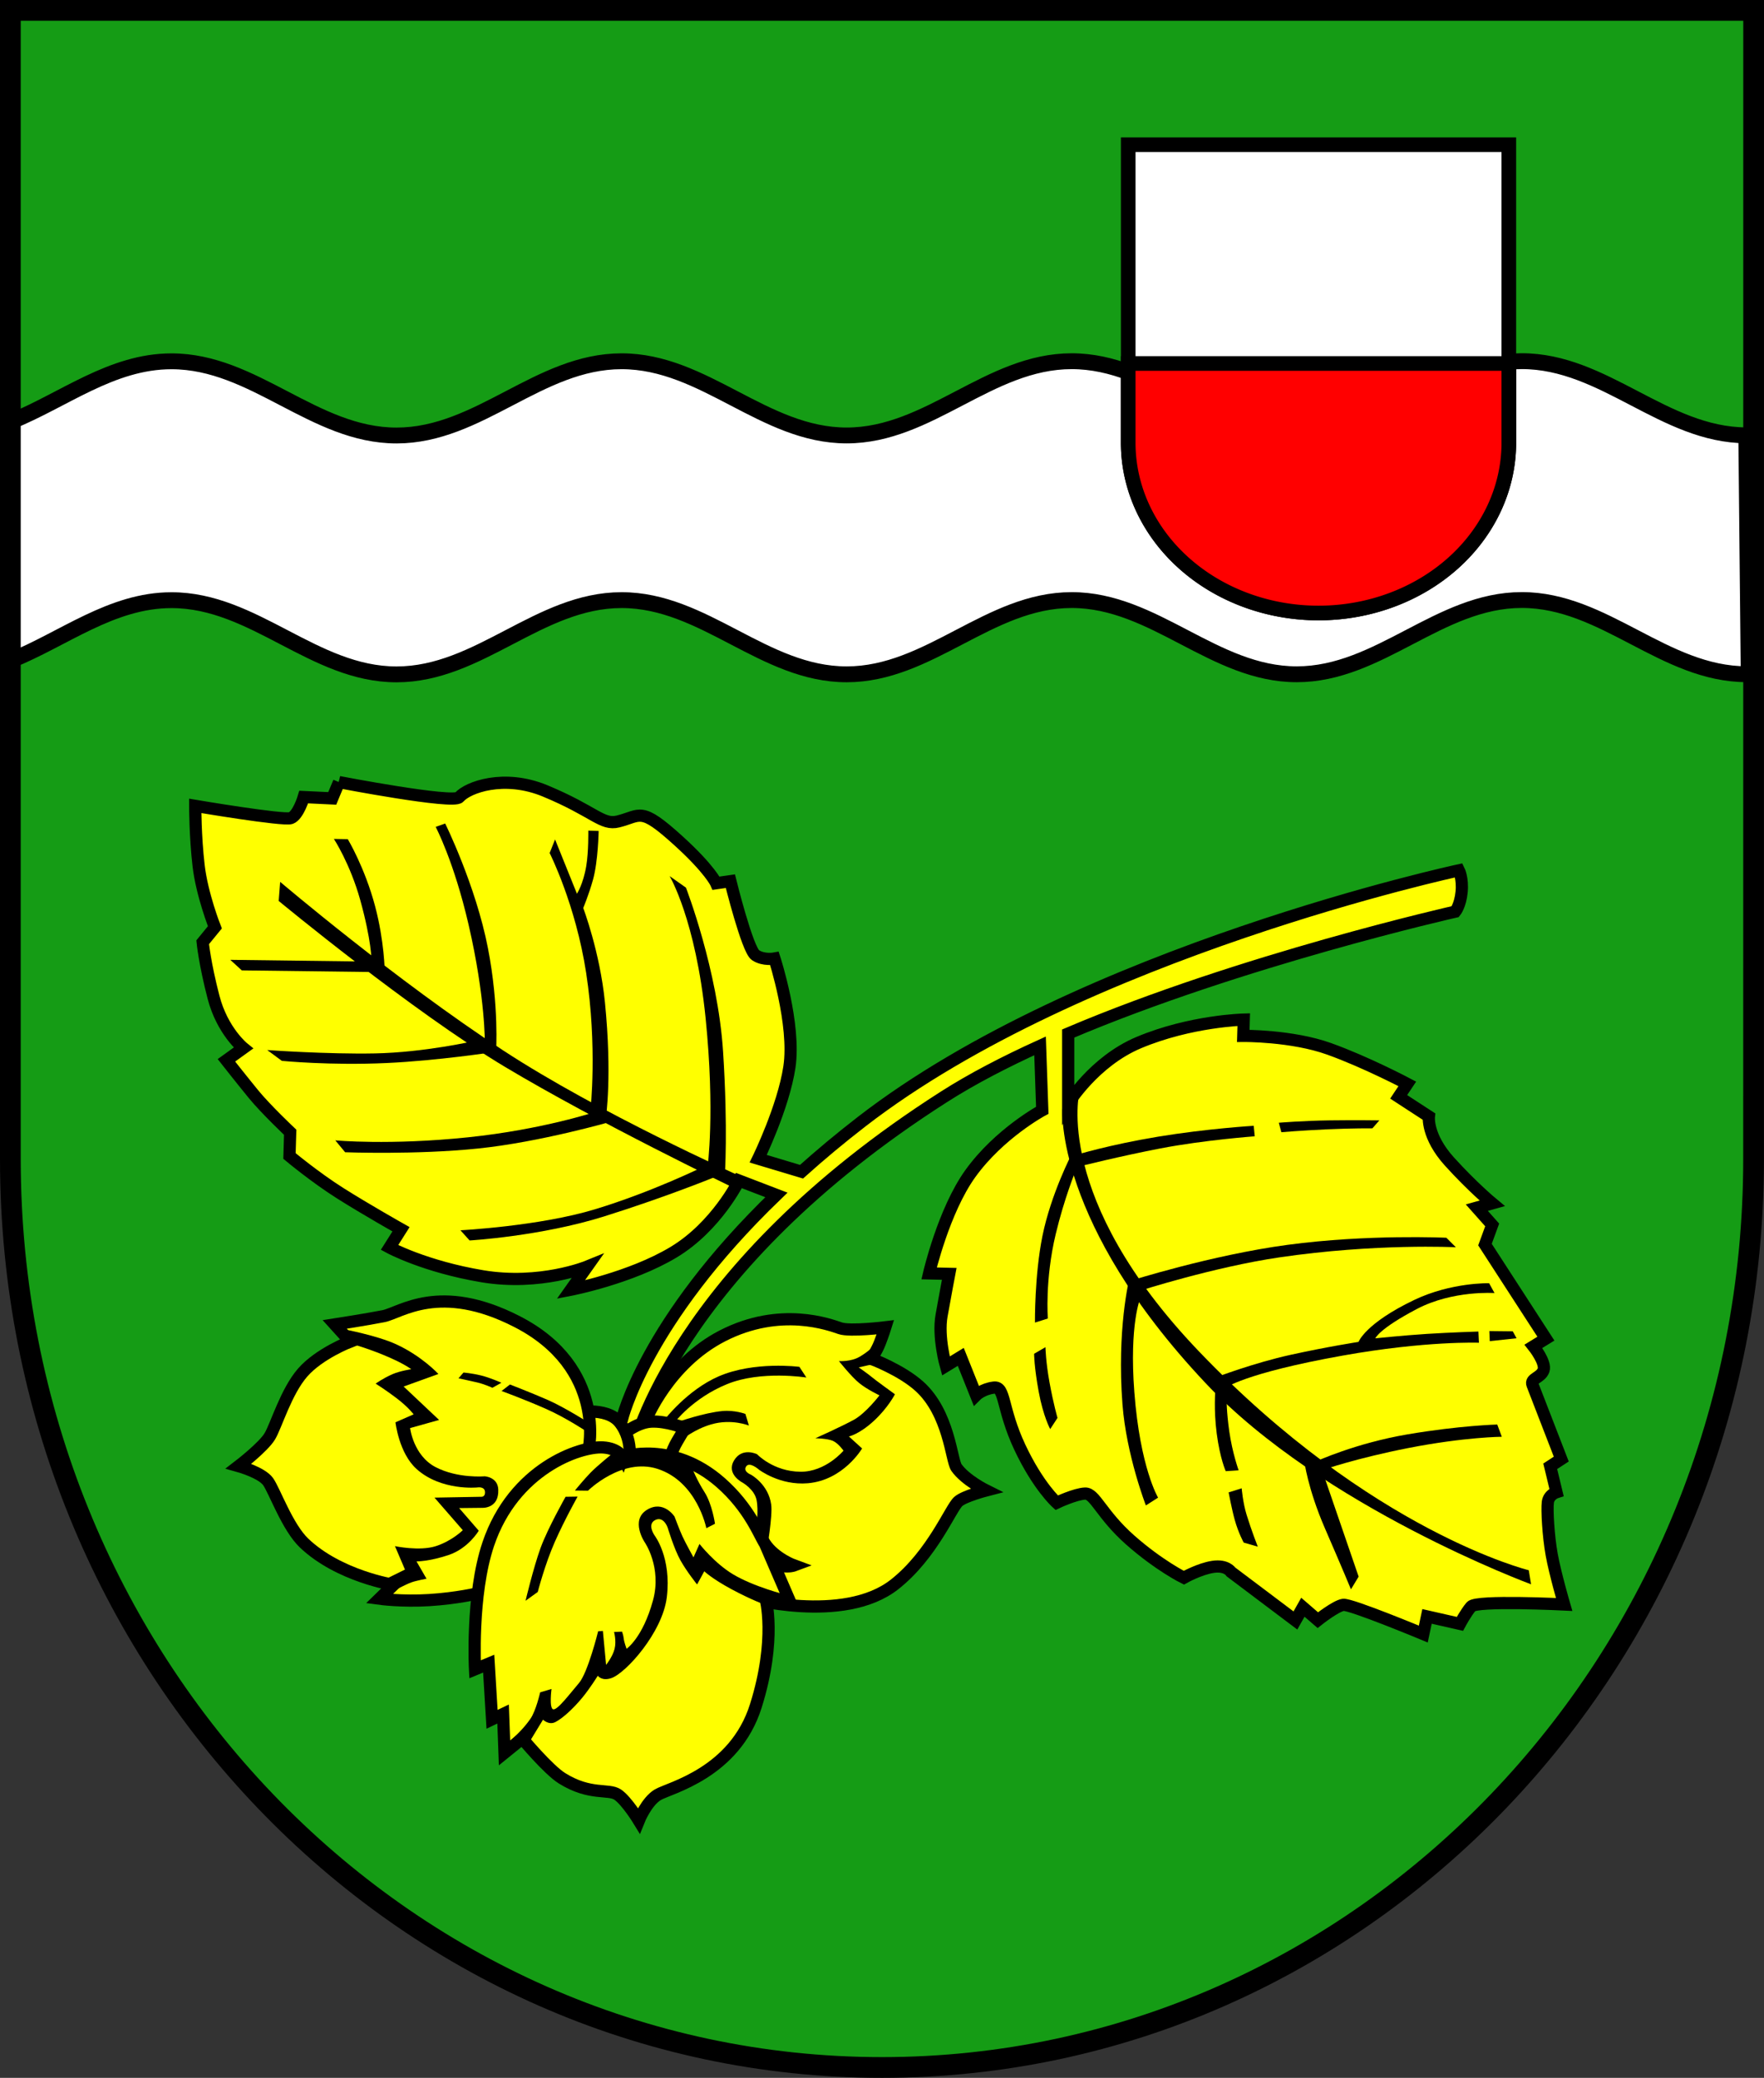 <?xml version="1.0" encoding="UTF-8" standalone="no"?>
<!-- Created with Inkscape (http://www.inkscape.org/) -->

<svg
   width="144.638mm"
   height="170.314mm"
   viewBox="0 0 144.638 170.314"
   version="1.1"
   id="svg3512"
   inkscape:version="1.2.2 (732a01da63, 2022-12-09)"
   sodipodi:docname="Wappen Nusse2.svg"
   xmlns:inkscape="http://www.inkscape.org/namespaces/inkscape"
   xmlns:sodipodi="http://sodipodi.sourceforge.net/DTD/sodipodi-0.dtd"
   xmlns="http://www.w3.org/2000/svg"
   xmlns:svg="http://www.w3.org/2000/svg">
  <rect x="0" y="0" width="144.638" height="170.314" fill="#333333" stroke="none"/>
  <sodipodi:namedview
     id="namedview3514"
     pagecolor="#ffffff"
     bordercolor="#666666"
     borderopacity="1.0"
     inkscape:showpageshadow="2"
     inkscape:pageopacity="0.0"
     inkscape:pagecheckerboard="0"
     inkscape:deskcolor="#d1d1d1"
     inkscape:document-units="mm"
     showgrid="false"
     inkscape:zoom="0.83155944"
     inkscape:cx="272.98109"
     inkscape:cy="322.88732"
     inkscape:current-layer="layer1" />
  <defs
     id="defs3509" />
  <g
     inkscape:label="Ebene 1"
     inkscape:groupmode="layer"
     id="layer1"
     transform="translate(-476.378,-126.267)">
    <g
       id="g3403"
       transform="translate(444.913,62.62)">
      <path
         id="path913"
         style="fill:#159c15;fill-opacity:1;stroke:none;stroke-width:1.7;stroke-linecap:round;stroke-dasharray:none"
         d="M 32.315,64.497 V 158.654 c 1.44e-4,41.121 31.997,74.456 71.467,74.456 39.47,9e-5 71.467,-33.335 71.467,-74.455 v -5.2e-4 -0.003 l 0.8,-94.155 z"
         sodipodi:nodetypes="cccscccc" />
      <path
         id="path3529"
         style="fill:#ffffff;fill-opacity:1;stroke:#000000;stroke-width:1.3;stroke-dasharray:none"
         d="m 156.244,93.25 c -6.792,7.8e-4 -11.659,6.085 -18.452,6.086 -6.792,8.8e-4 -11.663,-6.083 -18.455,-6.082 -6.792,8.8e-4 -11.658,6.086 -18.451,6.086 -6.792,7.8e-4 -11.662,-6.083 -18.454,-6.082 -6.792,7.8e-4 -11.659,6.085 -18.451,6.086 -6.792,7.9e-4 -11.663,-6.083 -18.455,-6.082 -4.927,5.73e-4 -8.842,3.194 -13.212,4.953 v 19.579 c 4.37,-1.759 8.285,-4.953 13.212,-4.953 6.792,-8.3e-4 11.663,6.083 18.455,6.082 6.792,-8.3e-4 11.659,-6.085 18.451,-6.086 6.792,-8.3e-4 11.662,6.083 18.454,6.082 6.792,-8.5e-4 11.658,-6.086 18.451,-6.086 6.792,-8.2e-4 11.663,6.083 18.455,6.082 6.792,-8.3e-4 11.659,-6.085 18.452,-6.086 6.792,-8.4e-4 11.662,6.083 18.454,6.082 0.051,-1e-5 0.1,-0.003 0.15,-0.004 l -0.198,-19.577 c -6.767,-0.028 -11.63,-6.081 -18.407,-6.08 z" />
      <g
         id="g1622"
         transform="translate(-243.128,130.535)">
        <path
           id="path1706"
           style="fill:#ffff00;stroke:#000000;stroke-width:1;stroke-linecap:round;stroke-dasharray:none"
           d="m 302.391,-2.781 -0.557,1.335 -2.336,-0.111 c 0,0 -0.445,1.501 -1.057,1.724 -0.612,0.222 -7.842,-1.001 -7.842,-1.001 0,0 -9e-5,2.503 0.278,4.894 0.278,2.392 1.335,5.061 1.335,5.061 l -1.001,1.224 c 0,0 0.167,1.724 0.89,4.505 0.723,2.781 2.447,4.171 2.447,4.171 l -1.39,1.001 c 0,0 1.224,1.557 2.225,2.781 1.001,1.224 3.003,3.115 3.003,3.115 l -0.056,1.947 c 0,0 2.058,1.724 4.171,3.059 2.113,1.335 4.973,2.946 4.973,2.946 l -0.944,1.494 c 0,0 2.91,1.573 7.63,2.36 4.719,0.787 8.573,-0.787 8.573,-0.787 l -1.337,1.888 c 0,0 4.877,-0.944 8.416,-3.068 3.539,-2.124 5.371,-5.881 5.371,-5.881 l 3.072,1.179 c -10.849,10.442 -12.674,18.444 -12.674,18.444 l -0.723,1.669 1.668,0.668 c 0,0 3.293,-14.66 25.466,-28.821 2.299,-1.468 4.992,-2.865 7.879,-4.177 l 0.183,5.278 c 0,0 -3.526,1.893 -5.899,5.191 -2.193,3.048 -3.382,8.18 -3.382,8.18 l 1.652,0.039 c 0,0 -0.315,1.652 -0.629,3.421 -0.315,1.77 0.354,4.129 0.354,4.129 L 353.371,44.33 l 1.258,3.146 c 0,0 0.511,-0.511 1.455,-0.629 0.944,-0.118 0.629,1.691 2.123,4.877 1.494,3.186 3.026,4.561 3.026,4.561 0,0 1.529,-0.723 2.336,-0.751 0.806,-0.028 1.335,1.724 3.698,3.81 2.364,2.086 4.394,3.087 4.394,3.087 0,0 1.279,-0.723 2.392,-0.89 1.112,-0.167 1.474,0.418 1.474,0.418 l 5.283,3.977 0.612,-1.085 1.224,1.057 c 0,0 1.474,-1.168 2.086,-1.252 0.612,-0.083 6.563,2.392 6.563,2.392 l 0.306,-1.446 2.697,0.612 c 0,0 0.473,-0.89 0.918,-1.419 0.445,-0.528 7.628,-0.171 7.628,-0.171 0,0 -0.747,-2.556 -1.022,-4.09 -0.275,-1.534 -0.393,-3.657 -0.315,-4.287 0.079,-0.629 0.708,-0.826 0.708,-0.826 l -0.512,-2.124 0.905,-0.59 c 0,0 -2.163,-5.584 -2.36,-6.096 -0.197,-0.511 0.669,-0.551 0.905,-1.18 0.236,-0.629 -0.826,-1.967 -0.826,-1.967 l 1.022,-0.629 -4.995,-7.708 0.59,-1.613 -1.259,-1.415 1.259,-0.354 c 0,0 -1.612,-1.337 -3.5,-3.421 -1.888,-2.084 -1.691,-3.697 -1.691,-3.697 l -2.477,-1.612 0.708,-1.062 c 0,0 -3.343,-1.769 -6.41,-2.871 -3.068,-1.101 -7.04,-1.062 -7.04,-1.062 l 0.039,-1.337 c 0,0 -4.364,0.101 -8.612,1.888 -3.668,1.543 -5.781,4.995 -5.781,4.995 v -5.741 c 14.199,-6.034 31.737,-9.99 31.737,-9.99 0,0 0.409,-0.493 0.52,-1.605 0.111,-1.112 -0.223,-1.78 -0.223,-1.78 0,0 -30.891,6.637 -48.943,20.579 -1.814,1.401 -3.456,2.778 -4.958,4.124 l -3.552,-1.066 c 0,0 2.062,-4.213 2.558,-7.508 0.528,-3.504 -1.224,-8.899 -1.224,-8.899 0,0 -0.89,0.167 -1.557,-0.278 -0.667,-0.445 -2.058,-6.063 -2.058,-6.063 l -1.168,0.167 c 0,0 -0.49,-1.124 -3.115,-3.504 -3.128,-2.836 -3.042,-2.024 -4.922,-1.558 -1.33,0.33 -1.916,-0.814 -5.979,-2.503 -3.379,-1.404 -6.354,-0.292 -7.05,0.515 -0.487,0.565 -9.858,-1.238 -9.858,-1.238 z" />
        <path
           style="fill:#000000;stroke:none;stroke-width:0.1;stroke-linecap:round;stroke-dasharray:none"
           d="m 335.162,29.464 c 0,0 -11.473,-5.129 -19.27,-10.225 C 307.048,13.459 297.565,5.396 297.565,5.396 l -0.12,1.564 c 0,0 10.942,9.049 18.571,13.611 7.63,4.562 18.595,9.837 18.595,9.837 z"
           id="path1782"
           sodipodi:nodetypes="csccscc" />
        <path
           style="fill:#000000;stroke:none;stroke-width:0.1;stroke-linecap:round;stroke-dasharray:none"
           d="m 332.23,28.754 c 0,0 -4.171,2.058 -8.843,3.476 -4.582,1.391 -11.04,1.724 -11.04,1.724 l 0.751,0.834 c 0,0 5.812,-0.334 11.04,-1.974 5.228,-1.641 9.205,-3.281 9.205,-3.281 z"
           id="path1784"
           sodipodi:nodetypes="csccscc" />
        <path
           style="fill:#000000;stroke:none;stroke-width:0.1;stroke-linecap:round;stroke-dasharray:none"
           d="m 323.498,24.221 c 0,0 -4.385,1.474 -10.539,2.113 -6.424,0.667 -10.873,0.25 -10.873,0.25 l 0.806,0.973 c 0,0 5.756,0.222 10.901,-0.306 5.117,-0.526 10.984,-2.225 10.984,-2.225 z"
           id="path1786"
           sodipodi:nodetypes="csccscc" />
        <path
           style="fill:#000000;stroke:none;stroke-width:0.1;stroke-linecap:round;stroke-dasharray:none"
           d="m 313.513,18.433 c 0,0 -4.11,0.944 -8.18,1.023 -3.912,0.076 -8.829,-0.275 -8.829,-0.275 l 1.199,0.885 c 0,0 3.972,0.393 8.613,0.177 4.175,-0.195 8.672,-0.885 8.672,-0.885 z"
           id="path1804"
           sodipodi:nodetypes="csccscc" />
        <path
           style="fill:#000000;stroke:none;stroke-width:0.1;stroke-linecap:round;stroke-dasharray:none"
           d="m 305.47,12.789 -11.051,-0.138 -0.944,-0.865 11.012,0.138 z"
           id="path1806" />
        <path
           style="fill:#000000;stroke:none;stroke-width:0.1;stroke-linecap:round;stroke-dasharray:none"
           d="m 301.97,1.876 1.14,0.02 c 0,0 1.396,2.32 2.242,5.506 0.756,2.848 0.787,5.329 0.787,5.329 l -1.082,-0.885 c 0,0 10e-6,-1.632 -0.924,-4.955 C 303.303,3.906 301.97,1.876 301.97,1.876 Z"
           id="path1808"
           sodipodi:nodetypes="ccsccscc" />
        <path
           style="fill:#000000;stroke:none;stroke-width:0.1;stroke-linecap:round;stroke-dasharray:none"
           d="m 310.316,0.89 0.779,-0.278 c 0,0 2.503,5.061 3.504,10.206 0.926,4.76 0.667,8.509 0.667,8.509 l -0.918,-0.667 c 0,0 0.056,-3.754 -1.335,-9.761 -1.209,-5.221 -2.697,-8.009 -2.697,-8.009 z"
           id="path1829"
           sodipodi:nodetypes="ccsccsc" />
        <path
           style="fill:#000000;stroke:none;stroke-width:0.1;stroke-linecap:round;stroke-dasharray:none"
           d="m 323.01,24.076 c 0,0 0.576,-5.151 -0.354,-11.208 -0.866,-5.642 -2.996,-9.837 -2.996,-9.837 l 0.445,-1.112 1.794,4.449 c 0,0 0.514,-0.779 0.765,-2.28 0.197,-1.185 0.167,-2.892 0.167,-2.892 l 0.848,0.028 c 0,0 -0.042,2.475 -0.459,3.977 -0.346,1.246 -0.806,2.336 -0.806,2.336 0,0 1.367,3.596 1.78,7.731 0.602,6.041 0.083,9.399 0.083,9.399 z"
           id="path1831"
           sodipodi:nodetypes="cscccsccscscc" />
        <path
           style="fill:#000000;stroke:none;stroke-width:0.1;stroke-linecap:round;stroke-dasharray:none"
           d="m 332.606,28.796 c 0,0 0.629,-4.483 -0.157,-12.231 -0.822,-8.095 -2.95,-11.641 -2.95,-11.641 l 1.337,0.944 c 0,0 2.614,6.729 3.046,13.454 0.412,6.397 0.139,10.177 0.139,10.177 z"
           id="path1854"
           sodipodi:nodetypes="csccscc" />
        <path
           style="fill:#000000;stroke:none;stroke-width:0.1;stroke-linecap:round;stroke-dasharray:none"
           d="m 361.707,24.027 c 0,0 -0.668,9.284 11.724,22.44 9.603,10.195 26.7,16.504 26.7,16.504 l -0.187,-1.152 c 0,0 -12.912,-3.157 -27.066,-17.961 C 360.867,31.297 363.106,22.593 363.106,22.593 Z"
           id="path1984"
           sodipodi:nodetypes="csccscc" />
        <path
           style="fill:#000000;stroke:none;stroke-width:0.1;stroke-linecap:round;stroke-dasharray:none"
           d="m 362.819,27.781 c 0,0 2.683,-0.829 6.715,-1.497 4.032,-0.667 7.857,-0.895 7.857,-0.895 l 0.083,0.862 c 0,0 -4.145,0.303 -7.724,0.991 -3.321,0.639 -6.646,1.475 -6.646,1.475 z"
           id="path1986"
           sodipodi:nodetypes="csccscc" />
        <path
           style="fill:#000000;stroke:none;stroke-width:0.1;stroke-linecap:round;stroke-dasharray:none"
           d="m 379.657,25.918 -0.209,-0.779 c 0,0 2.016,-0.167 4.171,-0.195 2.155,-0.028 4.074,0 4.074,0 l -0.57,0.653 c 0,0 -1.613,-0.014 -3.74,0.083 -2.127,0.097 -3.726,0.236 -3.726,0.236 z"
           id="path1988"
           sodipodi:nodetypes="ccsccsc" />
        <path
           style="fill:#000000;stroke:none;stroke-width:0.1;stroke-linecap:round;stroke-dasharray:none"
           d="m 367.268,38.098 c 0,0 6.647,-2.11 12.875,-2.948 6.618,-0.89 13.042,-0.584 13.042,-0.584 l 0.779,0.779 c 0,0 -6.57,-0.334 -14.48,0.831 -5.346,0.787 -11.41,2.729 -11.41,2.729 l -0.723,-0.64 z"
           id="path1990"
           sodipodi:nodetypes="csccsccc" />
        <path
           style="fill:#000000;stroke:none;stroke-width:0.1;stroke-linecap:round;stroke-dasharray:none"
           d="m 374.332,45.995 c 0,0 3.059,-1.168 6.09,-1.835 3.031,-0.667 5.562,-1.057 5.562,-1.057 0,0 0.55,-1.523 4.588,-3.448 3.024,-1.441 6.118,-1.363 6.118,-1.363 l 0.445,0.806 c 0,0 -3.418,-0.242 -6.368,1.307 -3.123,1.64 -3.407,2.405 -3.407,2.405 0,0 2.252,-0.236 4.213,-0.362 1.961,-0.125 4.241,-0.195 4.241,-0.195 l 0.042,0.918 c 0,0 -4.324,-0.168 -11.157,1.051 -8.14,1.452 -9.7,2.689 -9.7,2.689 z"
           id="path2018"
           sodipodi:nodetypes="cscsccscsccscc" />
        <path
           style="fill:#000000;stroke:none;stroke-width:0.1;stroke-linecap:round;stroke-dasharray:none"
           d="m 396.711,42.213 1.919,0.021 0.313,0.57 -2.197,0.236 z"
           id="path2047" />
        <path
           style="fill:#000000;stroke:none;stroke-width:0.1;stroke-linecap:round;stroke-dasharray:none"
           d="m 382.493,52.903 c 0,0 3.225,-1.494 7.512,-2.222 4.287,-0.728 7.354,-0.806 7.354,-0.806 l 0.374,1.003 c 0,0 -3.048,0.02 -7.669,0.924 -4.199,0.822 -6.941,1.77 -6.941,1.77 z"
           id="path2049"
           sodipodi:nodetypes="csccscc" />
        <path
           style="fill:#000000;stroke:none;stroke-width:0.1;stroke-linecap:round;stroke-dasharray:none"
           d="m 381.529,52.825 c 0,0 0.275,2.281 1.711,5.584 1.435,3.304 2.124,4.975 2.124,4.975 l 0.629,-1.042 -2.871,-8.357 z"
           id="path2051" />
        <path
           style="fill:#000000;stroke:none;stroke-width:0.1;stroke-linecap:round;stroke-dasharray:none"
           d="m 374.248,47.038 c 0,0 -0.153,1.571 0.111,3.587 0.267,2.036 0.737,3.073 0.737,3.073 l 1.057,-0.07 c 0,0 -0.514,-1.432 -0.765,-3.184 -0.235,-1.645 -0.222,-2.684 -0.222,-2.684 z"
           id="path2053"
           sodipodi:nodetypes="csccscc" />
        <path
           style="fill:#000000;stroke:none;stroke-width:0.1;stroke-linecap:round;stroke-dasharray:none"
           d="m 376.404,55.103 -1.071,0.334 c 0,0 0.26,1.388 0.501,2.252 0.306,1.098 0.737,1.863 0.737,1.863 l 1.154,0.334 c 0,0 -0.501,-1.265 -0.918,-2.614 -0.306,-0.99 -0.403,-2.169 -0.403,-2.169 z"
           id="path2086"
           sodipodi:nodetypes="ccsccsc" />
        <path
           style="fill:#000000;stroke:none;stroke-width:0.1;stroke-linecap:round;stroke-dasharray:none"
           d="m 367.185,37.959 c 0,0 -1.029,4.116 -0.556,10.261 0.321,4.168 1.919,8.287 1.919,8.287 l 1.001,-0.64 c 0,0 -1.474,-2.447 -1.947,-8.648 -0.427,-5.601 0.501,-7.731 0.501,-7.731 z"
           id="path2088"
           sodipodi:nodetypes="csccscc" />
        <path
           style="fill:#000000;stroke:none;stroke-width:0.1;stroke-linecap:round;stroke-dasharray:none"
           d="m 362.485,27.67 c 0,0 -1.718,3.29 -2.419,6.757 -0.654,3.234 -0.612,7.091 -0.612,7.091 l 1.057,-0.334 c 0,0 -0.25,-3.17 0.64,-6.897 0.704,-2.946 1.641,-5.228 1.641,-5.228 z"
           id="path2090"
           sodipodi:nodetypes="csccscc" />
        <path
           style="fill:#000000;stroke:none;stroke-width:0.1;stroke-linecap:round;stroke-dasharray:none"
           d="m 360.316,43.534 -0.932,0.542 c 0,0 -0.002,1.047 0.375,3.101 0.375,2.044 0.945,3.073 0.945,3.073 l 0.598,-0.918 c 0,0 -0.32,-1.085 -0.654,-2.906 -0.309,-1.687 -0.334,-2.892 -0.334,-2.892 z"
           id="path2092"
           sodipodi:nodetypes="ccsccsc" />
        <g
           id="g1454"
           transform="translate(-165.406,-149.499)">
          <path
             style="fill:#ffff00;stroke:#000000;stroke-width:1;stroke-linecap:round;stroke-dasharray:none"
             d="m 492.968,198.996 c 0,0 1.799,-4.588 6.253,-6.882 4.785,-2.464 8.849,-0.905 9.675,-0.629 0.826,0.275 3.697,-0.079 3.697,-0.079 0,0 -0.177,0.57 -0.452,1.278 -0.275,0.708 -0.708,1.298 -0.708,1.298 0,0 2.457,0.911 3.952,2.261 2.438,2.202 2.62,6.056 3.033,6.65 0.724,1.04 2.434,1.885 2.434,1.885 0,0 -1.779,0.462 -2.281,0.905 -0.627,0.553 -2.13,4.369 -5.231,6.804 -4.208,3.303 -12.231,1.062 -12.231,1.062 l -8.101,-8.613 z"
             id="path1186"
             sodipodi:nodetypes="csscscsscssccc" />
          <path
             style="fill:#ffff00;stroke:#000000;stroke-width:1;stroke-linecap:round;stroke-dasharray:none"
             d="m 490.85,200.361 c 0,0 1.251,-1.154 2.531,-1.224 1.279,-0.07 2.795,0.542 2.795,0.542 0,0 -0.125,0.167 -0.653,1.071 -0.528,0.904 -0.612,1.599 -0.612,1.599 l -3.74,-0.236 z"
             id="path1233"
             sodipodi:nodetypes="cscsccc" />
          <path
             style="fill:#ffff00;stroke:#000000;stroke-width:1;stroke-linecap:round;stroke-dasharray:none"
             d="m 486.901,198.442 c 0,0 2.822,-0.629 3.921,0.779 1.246,1.595 0.695,3.587 0.695,3.587 l -4.143,-0.362 z"
             id="path1184"
             sodipodi:nodetypes="csccc" />
          <path
             style="fill:#ffff00;stroke:#000000;stroke-width:1;stroke-linecap:round;stroke-dasharray:none"
             d="m 488.249,201.513 c 0,0 1.562,-6.776 -5.86,-10.579 -6.355,-3.256 -9.548,-0.718 -10.942,-0.442 -1.332,0.263 -4.002,0.678 -4.002,0.678 l 1.27,1.405 c 0,0 -2.531,0.973 -3.893,2.531 -1.363,1.557 -2.169,4.338 -2.697,5.228 -0.528,0.89 -2.558,2.447 -2.558,2.447 0,0 1.891,0.528 2.419,1.279 0.528,0.751 1.585,3.737 2.948,5.033 2.864,2.725 7.341,3.42 7.341,3.42 l -1.168,1.14 c 0,0 1.835,0.25 4.088,0.111 2.252,-0.139 4.004,-0.556 4.004,-0.556 z"
             id="path2368"
             sodipodi:nodetypes="cssccsscssccscc" />
          <path
             style="fill:#ffff00;stroke:#000000;stroke-width:1;stroke-linecap:round;stroke-dasharray:none"
             d="m 491.045,202.03 c 0,0 -0.356,-0.705 -1.613,-0.779 -1.891,-0.111 -7.319,1.759 -9.399,7.925 -1.411,4.185 -1.086,10.263 -1.086,10.263 l 1.122,-0.465 0.275,4.562 0.905,-0.433 0.118,3.186 1.455,-1.18 c 0,0 2.114,2.546 3.264,3.264 2.301,1.435 3.815,0.826 4.562,1.337 0.747,0.511 1.73,2.124 1.73,2.124 0,0 0.629,-1.573 1.573,-2.124 0.944,-0.551 6.292,-1.77 8.023,-7.276 1.73,-5.506 0.787,-8.849 0.787,-8.849 l 1.966,0.197 -1.376,-3.186 c 0,0 0.485,0.336 0.815,0.383 0.577,0.082 0.939,-0.053 0.939,-0.053 0,0 -1.577,-0.576 -2.383,-1.785 -0.454,-0.681 -1.245,-2.903 -3.618,-4.995 -3.972,-3.5 -8.058,-2.119 -8.058,-2.119 z"
             id="path2166"
             sodipodi:nodetypes="cssccccccsscsscccscssc" />
          <path
             style="fill:#000000;stroke:none;stroke-width:0.1;stroke-linecap:round;stroke-dasharray:none"
             d="m 490.28,201.696 c 0,0 -1.293,1.043 -1.849,1.613 -0.556,0.57 -1.293,1.474 -1.293,1.474 l 1.071,0.014 c 0,0 2.763,-2.727 5.687,-1.794 3.268,1.043 4.018,4.867 4.018,4.867 l 0.709,-0.362 c 0,0 -0.222,-1.599 -0.862,-2.6 -0.64,-1.001 -1.029,-2.002 -1.029,-2.002 l -2.711,-1.182 -2.364,0.375 -0.834,-0.362 z"
             id="path2206"
             sodipodi:nodetypes="csccsccsccccc" />
          <path
             style="fill:#000000;stroke:none;stroke-width:0.1;stroke-linecap:round;stroke-dasharray:none"
             d="m 486.373,205.297 c 0,0 -1.474,2.6 -2.058,4.213 -0.584,1.613 -1.224,4.31 -1.224,4.31 l 1.001,-0.723 c 0,0 0.584,-2.266 1.404,-4.116 0.82,-1.849 1.863,-3.699 1.863,-3.699 z"
             id="path2208" />
          <path
             style="fill:#000000;stroke:none;stroke-width:0.1;stroke-linecap:round;stroke-dasharray:none"
             d="m 504.432,213.331 c 0,0 -2.635,-0.659 -4.346,-1.691 -1.51,-0.911 -2.733,-2.478 -2.733,-2.478 l -0.492,1.101 c 0,0 -0.634,-1.137 -0.907,-1.728 -0.243,-0.527 -0.647,-1.615 -0.647,-1.615 0,0 -0.9,-1.395 -2.265,-0.553 -1.385,0.855 -0.188,2.646 -0.188,2.646 0,0 1.434,2.054 0.683,4.789 -0.843,3.069 -2.163,3.952 -2.163,3.952 0,0 -0.206,-0.556 -0.233,-0.834 -0.028,-0.278 -0.139,-0.57 -0.139,-0.57 l -0.654,0.028 c 0,0 0.209,0.737 0.042,1.39 -0.167,0.653 -0.695,1.307 -0.695,1.307 l -0.264,-2.781 -0.389,0.028 c 0,0 -0.834,3.379 -1.571,4.241 -0.737,0.862 -1.766,2.239 -2.113,2.155 -0.348,-0.083 -0.139,-1.669 -0.139,-1.669 l -0.932,0.278 c 0,0 -0.337,1.505 -0.797,2.167 -0.952,1.37 -2.275,2.273 -2.275,2.273 l 2.071,-0.172 1.237,-2.03 c 0,0 0.473,0.473 1.015,0.195 0.542,-0.278 1.39,-1.015 2.197,-1.988 0.645,-0.778 1.279,-1.808 1.279,-1.808 0,0 0.317,0.464 1.112,0.195 1.189,-0.403 4.202,-3.749 4.549,-6.641 0.391,-3.254 -1,-5.046 -1,-5.046 0,0 -0.648,-0.912 0.041,-1.266 0.688,-0.354 1.021,0.597 1.021,0.597 0,0 0.531,1.77 1.062,2.714 0.531,0.944 1.357,1.966 1.357,1.966 l 0.59,-1.081 c 0,0 0.629,0.61 2.242,1.475 1.612,0.865 2.753,1.278 2.753,1.278 l 0.216,-0.472 z"
             id="path2210"
             sodipodi:nodetypes="csccscscscsccscccssccscccsscsscscsccsccc" />
          <path
             style="fill:#000000;stroke:none;stroke-width:0.1;stroke-linecap:round;stroke-dasharray:none"
             d="m 468.228,191.574 c 0,0 2.678,0.504 4.227,1.21 2.135,0.973 3.49,2.447 3.49,2.447 l -2.85,1.029 2.906,2.739 -2.378,0.667 c 0,0 0.272,2.26 2.1,3.204 1.829,0.944 4.011,0.747 4.011,0.747 0,0 1.075,0.052 1.121,1.081 0.071,1.608 -1.344,1.505 -1.344,1.505 l -1.865,0.02 1.607,1.855 c 0,0 -0.848,1.446 -2.461,1.988 -1.613,0.542 -2.642,0.528 -2.642,0.528 l 0.82,1.418 c 0,0 -0.833,0.155 -1.23,0.297 -0.511,0.182 -1.468,0.705 -1.468,0.705 l -1.098,-0.751 2.03,-1.001 -0.82,-1.919 c 0,0 2.016,0.431 3.351,0 1.335,-0.431 2.211,-1.307 2.211,-1.307 l -2.322,-2.67 3.879,-0.07 c 0,0 0.27,-5.9e-4 0.267,-0.362 -0.004,-0.514 -0.628,-0.402 -0.628,-0.402 0,0 -2.972,0.304 -4.992,-1.516 -1.446,-1.303 -1.724,-3.824 -1.724,-3.824 l 1.488,-0.653 c 0,0 -0.445,-0.598 -1.377,-1.307 -0.932,-0.709 -1.738,-1.21 -1.738,-1.21 0,0 0.633,-0.454 1.39,-0.779 0.627,-0.269 1.529,-0.403 1.529,-0.403 0,0 -0.596,-0.477 -2.251,-1.158 -1.655,-0.681 -2.88,-0.983 -2.88,-0.983 z"
             id="path2412"
             sodipodi:nodetypes="csccccscscccsccsccccscccscsccscscscc" />
          <path
             style="fill:#000000;stroke:none;stroke-width:0.1;stroke-linecap:round;stroke-dasharray:none"
             d="m 488.18,199.165 c 0,0 -1.951,-1.228 -3.24,-1.794 -1.363,-0.598 -3.128,-1.279 -3.128,-1.279 l -0.688,0.535 c 0,0 1.856,0.674 3.678,1.481 1.621,0.718 3.379,1.891 3.379,1.891 z"
             id="path2537"
             sodipodi:nodetypes="csccscc" />
          <path
             style="fill:#000000;stroke:none;stroke-width:0.1;stroke-linecap:round"
             d="m 478.004,195.113 c 0,0 0.718,0.059 1.465,0.246 0.747,0.187 1.642,0.59 1.642,0.59 l -0.737,0.413 c 0,0 -0.656,-0.298 -1.229,-0.433 -0.629,-0.147 -1.553,-0.344 -1.553,-0.344 z"
             id="path926"
             sodipodi:nodetypes="csccscc" />
          <path
             style="fill:#000000;stroke:none;stroke-width:0.1;stroke-linecap:round;stroke-dasharray:none"
             d="m 494.479,198.985 c 0,0 1.862,-2.438 4.449,-3.56 2.92,-1.265 6.618,-0.779 6.618,-0.779 l 0.57,0.876 c 0,0 -3.705,-0.603 -6.507,0.542 -2.833,1.157 -4.324,3.17 -4.324,3.17 z"
             id="path1283"
             sodipodi:nodetypes="csccscc" />
          <path
             style="fill:#000000;stroke:none;stroke-width:0.1;stroke-linecap:round;stroke-dasharray:none"
             d="m 495.603,199.154 c 0,0 2.114,-0.747 3.628,-0.885 1.028,-0.093 1.888,0.236 1.888,0.236 l 0.285,0.954 c 0,0 -1.414,-0.584 -3.087,-0.098 -1.4,0.406 -2.409,1.258 -2.409,1.258 z"
             id="path1285"
             sodipodi:nodetypes="csccscc" />
          <path
             style="fill:#000000;stroke:none;stroke-width:0.1;stroke-linecap:round;stroke-dasharray:none"
             d="m 512.332,191.907 c 0,0 -0.288,0.992 -1.835,1.905 -0.743,0.438 -1.71,0.362 -1.71,0.362 0,0 1.015,1.279 1.669,1.808 0.653,0.528 1.655,1.001 1.655,1.001 0,0 -1.112,1.46 -2.1,2.002 -0.987,0.542 -3.156,1.516 -3.156,1.516 0,0 0.987,0.014 1.432,0.209 0.445,0.195 0.876,0.806 0.876,0.806 0,0 -1.455,1.746 -3.53,1.728 -2.229,-0.019 -3.559,-1.435 -3.559,-1.435 0,0 -1.219,-0.61 -1.888,0.511 -0.669,1.121 0.688,1.809 0.688,1.809 0,0 0.983,0.551 1.16,1.435 0.177,0.885 -0.02,2.143 -0.02,2.143 l 0.859,1.955 c 0,0 0.488,-2.794 0.36,-3.725 -0.231,-1.684 -1.671,-2.458 -1.671,-2.458 0,0 -0.659,-0.246 -0.383,-0.669 0.275,-0.423 1.042,0.256 1.042,0.256 0,0 1.708,1.32 4.021,1.121 2.921,-0.252 4.444,-2.851 4.444,-2.851 l -1.082,-0.983 c 0,0 0.846,-0.177 2.025,-1.258 1.18,-1.081 1.75,-2.202 1.75,-2.202 0,0 -1.632,-1.18 -1.907,-1.416 -0.275,-0.236 -1.062,-0.787 -1.062,-0.787 l 1.475,-0.334 z"
             id="path1335"
             sodipodi:nodetypes="cscscscscscscsccscscsccscsccc" />
        </g>
      </g>
      <path
         id="path1728"
         style="fill:#ffffff;stroke:#000000;stroke-width:1.2;stroke-linecap:round;stroke-dasharray:none"
         d="m 123.972,75.509 v 24.433 a 15.604,13.952 0 0 0 15.604,13.952 15.604,13.952 0 0 0 15.604,-13.952 15.604,13.952 0 0 0 0,-5.17e-4 V 75.509 Z" />
      <path
         id="rect1848"
         style="fill:#ff0000;stroke:#000000;stroke-width:1.2;stroke-linecap:round;stroke-dasharray:none"
         d="m 123.972,93.442 v 6.499 a 15.604,13.952 0 0 0 15.604,13.952 15.604,13.952 0 0 0 15.604,-13.952 15.604,13.952 0 0 0 0,-5.17e-4 v -6.499 z" />
      <path
         id="path3357"
         style="fill:none;fill-opacity:1;stroke:#000000;stroke-width:1.7;stroke-linecap:round;stroke-dasharray:none"
         d="M 32.315,64.497 V 158.654 c 1.44e-4,41.121 31.997,74.456 71.467,74.456 39.47,9e-5 71.467,-33.335 71.467,-74.455 v -5.2e-4 -0.003 l 0.004,-94.155 z"
         sodipodi:nodetypes="cccscccc" />
    </g>
  </g>
</svg>
